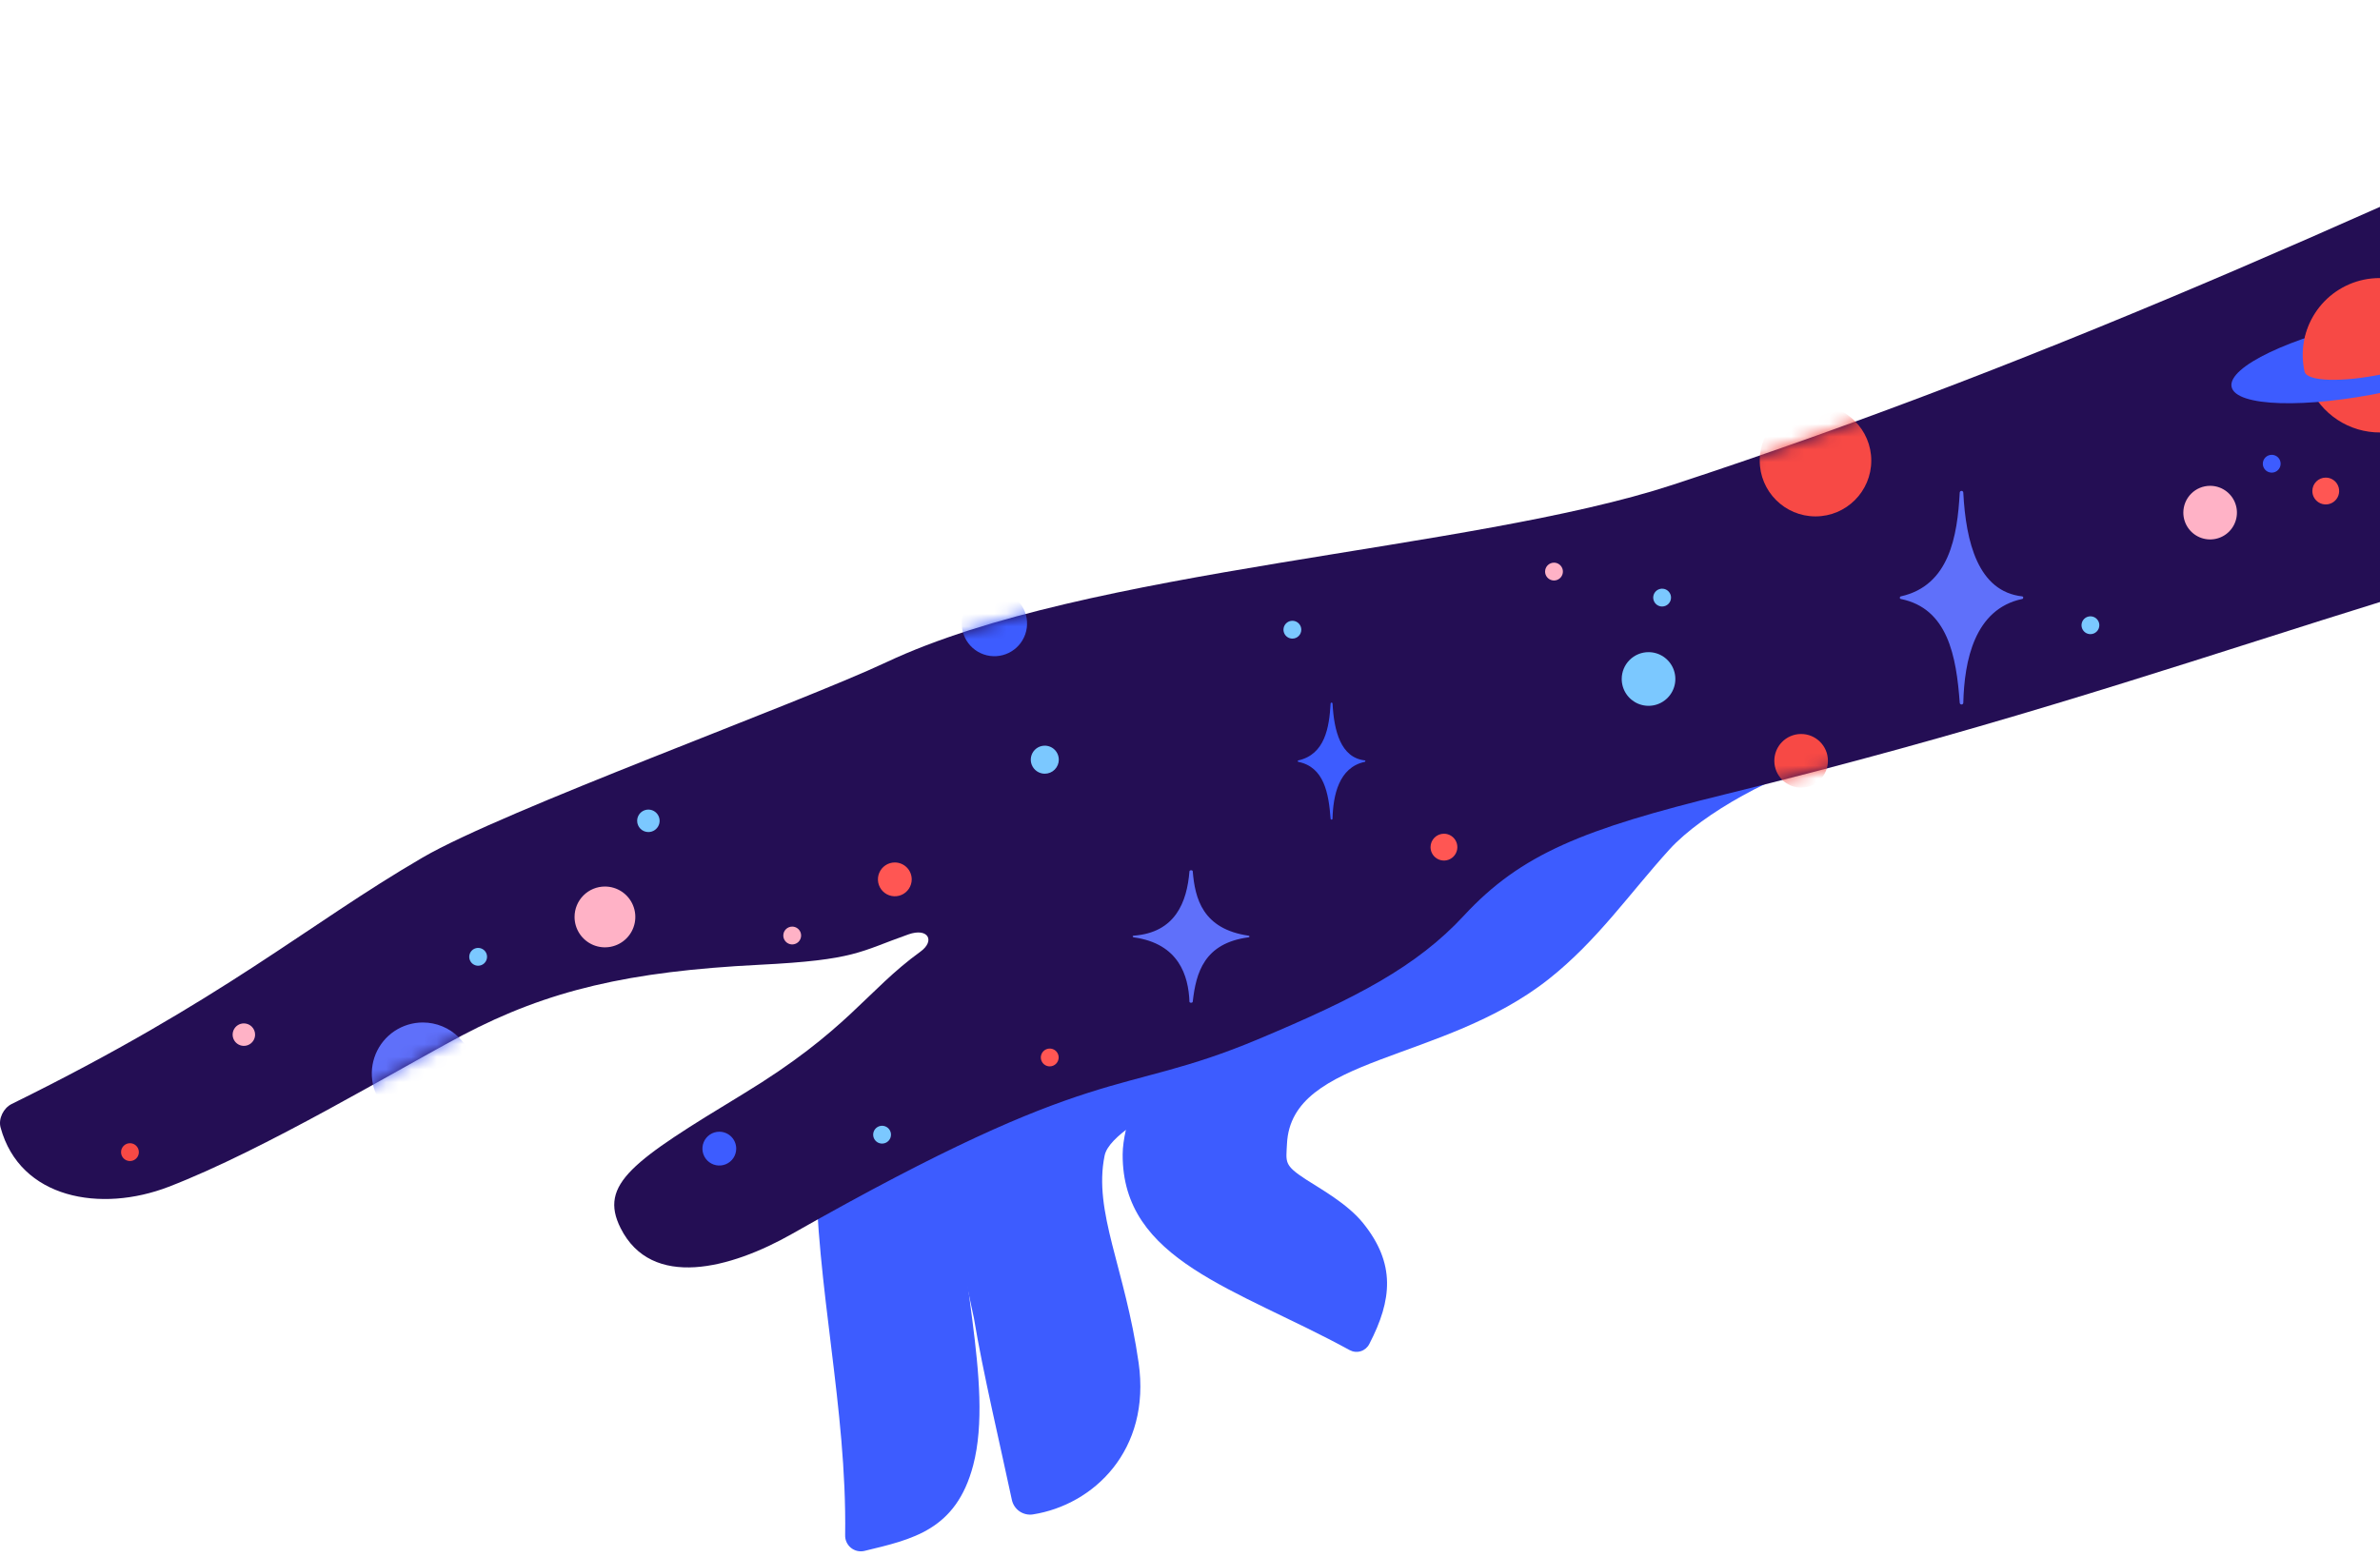 <svg width="188" height="123" viewBox="0 0 188 123" fill="none" xmlns="http://www.w3.org/2000/svg">
<path d="M64.432 91.696C64.464 101.739 66.902 111.173 66.76 121.293C66.753 121.483 66.789 121.671 66.867 121.845C66.944 122.018 67.06 122.171 67.206 122.293C67.352 122.414 67.524 122.5 67.708 122.545C67.893 122.589 68.085 122.591 68.27 122.549C72.06 121.632 75.523 120.917 76.873 115.782C78.571 109.325 75.342 99.486 75.915 92.805C76.478 86.24 92.19 80.398 91.715 73.481C91.887 71.14 81.05 71.866 79.301 72.376C76.47 76.121 64.947 86.326 64.54 91.098C64.597 91.072 64.663 91.046 64.432 91.696Z" fill="#3D5CFF"/>
<path d="M102.861 79.538C99.735 84.277 87.869 88.271 87.254 91.316C86.348 95.762 88.87 100.168 89.943 107.687C90.931 114.604 86.374 118.908 81.593 119.662C81.222 119.719 80.844 119.632 80.534 119.419C80.225 119.206 80.009 118.883 79.929 118.515C79.059 114.417 77.623 108.344 76.936 104.174C73.832 89.791 72.159 82.487 86.642 75.485C87.492 74.983 91.921 73.141 92.83 72.767C93.589 72.188 102.712 77.992 102.861 79.538Z" fill="#3D5CFF"/>
<path d="M111.692 49.535C109.113 51.245 106.907 53.427 105.451 56.469C102.685 62.097 101.442 69.359 100.944 75.882C98.795 75.93 96.792 75.911 95.513 75.379C94.456 76.076 88.704 86.688 88.681 91.209C88.638 99.621 97.672 101.791 106.613 106.68C106.747 106.752 106.893 106.797 107.044 106.812C107.195 106.827 107.348 106.811 107.492 106.766C107.637 106.72 107.771 106.646 107.887 106.548C108.002 106.449 108.097 106.329 108.165 106.193C109.976 102.699 110.251 99.842 107.671 96.642C106.428 95.099 104.246 93.902 103.177 93.207C101.402 92.052 101.589 91.847 101.661 90.37C102.002 83.412 113.946 84 122.337 77.363C126.167 74.335 128.715 70.6 131.874 67.119C134.498 64.23 140.473 61.005 144.389 60.122C136.794 51.444 123.221 49.213 111.692 49.535Z" fill="#3D5CFF"/>
<path d="M229.79 36.99C191.303 44.368 175.802 53.056 136.294 62.757C125.079 65.511 120.158 67.466 115.638 72.346C111.897 76.386 107.149 78.859 99.345 82.131C88.135 86.829 87.096 83.564 62.577 97.489C57.711 100.254 51.474 101.909 49.026 97.047C47.264 93.545 50.007 91.721 58.676 86.455C66.994 81.407 68.42 78.301 72.706 75.195C73.893 74.336 73.311 73.282 71.758 73.831C67.878 75.196 67.62 75.852 59.982 76.233C49.687 76.751 43.29 78.243 36.536 81.798C31.447 84.482 20.899 90.858 13.331 93.772C7.97 95.843 1.583 94.73 0.047 89.094C-0.145 88.395 0.274 87.551 0.925 87.231C17.749 78.948 24.183 73.116 33.383 67.758C39.832 64.005 62.982 55.635 70.029 52.319C85.841 44.877 116.161 43.544 132.124 38.309C162.812 28.248 189.994 15.676 223.567 0L229.79 36.99Z" fill="#240E54"/>
<mask id="mask0_554_17726" style="mask-type:luminance" maskUnits="userSpaceOnUse" x="0" y="0" width="230" height="101">
<path d="M229.79 36.99C191.303 44.368 175.802 53.056 136.294 62.757C125.079 65.511 120.158 67.466 115.638 72.346C111.897 76.386 107.149 78.859 99.345 82.131C88.135 86.829 87.096 83.564 62.577 97.489C57.711 100.254 51.474 101.909 49.026 97.047C47.264 93.545 50.007 91.721 58.676 86.455C66.994 81.407 68.42 78.301 72.706 75.195C73.893 74.336 73.311 73.282 71.758 73.831C67.878 75.196 67.62 75.852 59.982 76.233C49.687 76.751 43.29 78.243 36.536 81.798C31.447 84.482 20.899 90.858 13.331 93.772C7.97 95.843 1.583 94.73 0.047 89.094C-0.145 88.395 0.274 87.551 0.925 87.231C17.749 78.948 24.183 73.116 33.383 67.758C39.832 64.005 62.982 55.635 70.029 52.319C85.841 44.877 116.161 43.544 132.124 38.309C162.812 28.248 189.994 15.676 223.567 0L229.79 36.99Z" fill="white"/>
</mask>
<g mask="url(#mask0_554_17726)">
<path d="M143.409 40.803C145.842 40.803 147.815 38.829 147.815 36.394C147.815 33.959 145.842 31.984 143.409 31.984C140.976 31.984 139.003 33.959 139.003 36.394C139.003 38.829 140.976 40.803 143.409 40.803Z" fill="#F74945"/>
<path d="M172.465 40.505C172.465 40.924 172.589 41.334 172.822 41.682C173.054 42.031 173.385 42.302 173.772 42.463C174.159 42.623 174.584 42.665 174.995 42.583C175.406 42.502 175.783 42.3 176.079 42.004C176.375 41.707 176.577 41.33 176.658 40.919C176.74 40.508 176.698 40.082 176.538 39.695C176.378 39.307 176.106 38.977 175.758 38.744C175.41 38.511 175.001 38.387 174.582 38.387C174.021 38.387 173.482 38.61 173.085 39.007C172.688 39.405 172.465 39.944 172.465 40.505Z" fill="#FFB2C6"/>
<path d="M128.102 53.649C128.102 54.068 128.226 54.478 128.458 54.827C128.691 55.176 129.022 55.448 129.409 55.609C129.796 55.769 130.222 55.811 130.633 55.73C131.044 55.648 131.422 55.446 131.718 55.149C132.014 54.853 132.216 54.475 132.298 54.063C132.38 53.652 132.337 53.226 132.177 52.838C132.016 52.451 131.745 52.12 131.396 51.887C131.048 51.654 130.638 51.53 130.219 51.53C129.658 51.53 129.119 51.754 128.722 52.151C128.325 52.548 128.102 53.087 128.102 53.649Z" fill="#7BC8FF"/>
<path d="M113 66.936C113 67.145 113.062 67.35 113.178 67.525C113.295 67.699 113.46 67.835 113.653 67.916C113.847 67.996 114.06 68.017 114.265 67.977C114.471 67.936 114.66 67.835 114.808 67.687C114.956 67.539 115.057 67.35 115.098 67.144C115.139 66.939 115.118 66.725 115.038 66.532C114.958 66.338 114.822 66.172 114.648 66.056C114.474 65.939 114.269 65.877 114.06 65.877C113.779 65.877 113.51 65.989 113.311 66.187C113.113 66.385 113.001 66.655 113 66.936Z" fill="#FF5653"/>
<path d="M61.874 73.92C61.874 74.059 61.915 74.195 61.993 74.311C62.07 74.427 62.18 74.517 62.308 74.57C62.437 74.624 62.578 74.638 62.715 74.61C62.851 74.583 62.977 74.516 63.075 74.418C63.173 74.319 63.24 74.194 63.267 74.057C63.295 73.921 63.281 73.779 63.227 73.65C63.174 73.522 63.084 73.412 62.968 73.335C62.853 73.257 62.717 73.216 62.578 73.216C62.391 73.216 62.212 73.29 62.08 73.422C61.949 73.554 61.874 73.733 61.874 73.92Z" fill="#FFB2C6"/>
<path d="M9.562 91.036C9.562 91.175 9.603 91.311 9.68 91.427C9.758 91.543 9.867 91.633 9.996 91.687C10.125 91.74 10.266 91.754 10.402 91.727C10.539 91.7 10.664 91.632 10.763 91.534C10.861 91.436 10.928 91.31 10.955 91.173C10.982 91.037 10.968 90.895 10.915 90.767C10.862 90.638 10.772 90.528 10.656 90.451C10.54 90.373 10.404 90.332 10.265 90.332C10.079 90.332 9.9 90.406 9.768 90.538C9.636 90.67 9.562 90.849 9.562 91.036Z" fill="#F74945"/>
<path d="M122.049 45.163C122.049 45.302 122.09 45.438 122.167 45.554C122.245 45.67 122.355 45.76 122.483 45.813C122.612 45.867 122.753 45.881 122.89 45.854C123.026 45.826 123.151 45.759 123.25 45.661C123.348 45.562 123.415 45.437 123.442 45.3C123.469 45.164 123.456 45.022 123.402 44.894C123.349 44.765 123.259 44.655 123.143 44.578C123.027 44.5 122.891 44.459 122.752 44.459C122.566 44.459 122.387 44.533 122.255 44.665C122.123 44.797 122.049 44.976 122.049 45.163Z" fill="#FFB2C6"/>
<path d="M178.744 36.641C178.744 36.78 178.785 36.916 178.862 37.032C178.94 37.148 179.049 37.238 179.178 37.291C179.306 37.344 179.448 37.358 179.584 37.331C179.721 37.304 179.846 37.237 179.945 37.138C180.043 37.04 180.11 36.914 180.137 36.778C180.164 36.641 180.15 36.5 180.097 36.371C180.044 36.242 179.954 36.133 179.838 36.055C179.722 35.978 179.586 35.937 179.447 35.937C179.261 35.937 179.082 36.011 178.95 36.143C178.818 36.275 178.744 36.454 178.744 36.641Z" fill="#3D5CFF"/>
<path d="M102.791 49.756C102.791 49.617 102.75 49.48 102.672 49.365C102.595 49.249 102.485 49.159 102.357 49.105C102.228 49.052 102.087 49.038 101.95 49.065C101.814 49.093 101.688 49.16 101.59 49.258C101.492 49.356 101.425 49.482 101.398 49.618C101.37 49.755 101.384 49.897 101.438 50.025C101.491 50.154 101.581 50.264 101.697 50.341C101.812 50.419 101.948 50.46 102.088 50.46C102.18 50.46 102.271 50.442 102.357 50.407C102.442 50.371 102.52 50.319 102.585 50.254C102.651 50.189 102.702 50.111 102.738 50.026C102.773 49.94 102.791 49.848 102.791 49.756Z" fill="#7BC8FF"/>
<path d="M70.381 89.657C70.381 89.518 70.339 89.382 70.262 89.266C70.185 89.15 70.075 89.06 69.946 89.007C69.818 88.953 69.676 88.939 69.54 88.967C69.403 88.994 69.278 89.061 69.18 89.159C69.081 89.258 69.014 89.383 68.987 89.52C68.96 89.656 68.974 89.798 69.027 89.927C69.08 90.055 69.171 90.165 69.286 90.243C69.402 90.32 69.538 90.361 69.677 90.361C69.769 90.361 69.861 90.343 69.947 90.308C70.032 90.273 70.11 90.221 70.175 90.155C70.24 90.09 70.292 90.012 70.327 89.927C70.363 89.841 70.381 89.75 70.381 89.657Z" fill="#7BC8FF"/>
<path d="M165.83 49.403C165.83 49.264 165.789 49.128 165.711 49.012C165.634 48.896 165.524 48.806 165.396 48.753C165.267 48.7 165.126 48.686 164.989 48.713C164.853 48.74 164.728 48.807 164.629 48.905C164.531 49.004 164.464 49.129 164.437 49.266C164.409 49.403 164.423 49.544 164.477 49.673C164.53 49.801 164.62 49.911 164.736 49.989C164.851 50.066 164.987 50.107 165.127 50.107C165.313 50.107 165.492 50.033 165.624 49.901C165.755 49.769 165.83 49.59 165.83 49.403Z" fill="#7BC8FF"/>
<path d="M131.997 47.219C131.997 47.08 131.956 46.943 131.878 46.828C131.801 46.712 131.691 46.621 131.563 46.568C131.434 46.515 131.293 46.501 131.156 46.528C131.02 46.555 130.895 46.622 130.796 46.721C130.698 46.819 130.631 46.945 130.604 47.081C130.576 47.218 130.59 47.359 130.644 47.488C130.697 47.617 130.787 47.727 130.903 47.804C131.018 47.882 131.154 47.923 131.294 47.923C131.386 47.923 131.477 47.905 131.563 47.869C131.648 47.834 131.726 47.782 131.791 47.717C131.856 47.651 131.908 47.574 131.944 47.488C131.979 47.403 131.997 47.311 131.997 47.219Z" fill="#7BC8FF"/>
<path d="M38.473 75.603C38.473 75.464 38.432 75.328 38.355 75.212C38.277 75.097 38.167 75.006 38.039 74.953C37.91 74.9 37.769 74.886 37.632 74.913C37.496 74.94 37.371 75.007 37.272 75.106C37.174 75.204 37.107 75.329 37.08 75.466C37.053 75.603 37.066 75.744 37.12 75.873C37.173 76.002 37.263 76.112 37.379 76.189C37.495 76.266 37.63 76.308 37.77 76.308C37.956 76.308 38.135 76.233 38.267 76.101C38.399 75.969 38.473 75.79 38.473 75.603Z" fill="#7BC8FF"/>
<path d="M83.625 83.557C83.625 83.417 83.584 83.281 83.506 83.165C83.429 83.05 83.319 82.959 83.191 82.906C83.062 82.853 82.921 82.839 82.784 82.866C82.648 82.893 82.522 82.96 82.424 83.059C82.326 83.157 82.259 83.283 82.231 83.419C82.204 83.556 82.218 83.697 82.272 83.826C82.325 83.955 82.415 84.065 82.531 84.142C82.646 84.219 82.782 84.261 82.921 84.261C83.108 84.26 83.287 84.186 83.419 84.054C83.55 83.922 83.625 83.743 83.625 83.557Z" fill="#FF5653"/>
<path d="M83.637 60.027C83.637 59.808 83.572 59.593 83.45 59.411C83.329 59.229 83.156 59.087 82.953 59.003C82.751 58.919 82.529 58.898 82.314 58.94C82.099 58.983 81.902 59.089 81.747 59.243C81.592 59.398 81.487 59.596 81.444 59.811C81.401 60.026 81.423 60.248 81.507 60.451C81.591 60.653 81.733 60.826 81.915 60.948C82.097 61.07 82.311 61.135 82.53 61.135C82.823 61.135 83.105 61.018 83.312 60.81C83.52 60.602 83.637 60.321 83.637 60.027Z" fill="#7BC8FF"/>
<path d="M182.656 38.797C182.655 39.007 182.717 39.212 182.833 39.386C182.95 39.561 183.115 39.697 183.308 39.777C183.502 39.858 183.715 39.879 183.92 39.838C184.126 39.797 184.315 39.696 184.463 39.548C184.611 39.4 184.712 39.211 184.753 39.005C184.794 38.8 184.773 38.587 184.693 38.393C184.613 38.199 184.477 38.033 184.303 37.917C184.129 37.8 183.924 37.738 183.715 37.738C183.434 37.738 183.165 37.85 182.966 38.048C182.768 38.247 182.656 38.516 182.656 38.797Z" fill="#FF5653"/>
<path d="M45.385 72.447C45.384 72.922 45.524 73.387 45.787 73.783C46.05 74.178 46.425 74.487 46.863 74.67C47.302 74.852 47.785 74.901 48.251 74.808C48.717 74.716 49.145 74.488 49.481 74.152C49.817 73.816 50.046 73.388 50.139 72.922C50.232 72.455 50.184 71.972 50.003 71.533C49.821 71.094 49.513 70.718 49.118 70.454C48.723 70.19 48.259 70.05 47.784 70.05C47.148 70.049 46.538 70.302 46.089 70.751C45.639 71.201 45.386 71.811 45.385 72.447Z" fill="#FFB2C6"/>
<path d="M194.013 28.66C193.903 29.855 193.442 30.991 192.687 31.923C191.932 32.855 190.918 33.543 189.773 33.899C188.627 34.255 187.403 34.262 186.253 33.922C185.103 33.581 184.08 32.906 183.313 31.984C182.547 31.061 182.07 29.931 181.945 28.738C181.819 27.544 182.05 26.341 182.608 25.278C183.166 24.216 184.027 23.343 185.08 22.77C186.134 22.198 187.334 21.95 188.528 22.059C189.321 22.132 190.092 22.361 190.797 22.732C191.502 23.103 192.127 23.61 192.637 24.222C193.146 24.835 193.53 25.543 193.766 26.304C194.002 27.066 194.086 27.866 194.013 28.66Z" fill="#F74945"/>
<path d="M176.276 30.568C176.606 32.136 182.108 32.303 188.561 30.944C195.014 29.585 199.988 27.211 199.658 25.644C199.328 24.076 193.827 23.91 187.373 25.27C180.919 26.63 175.953 29.001 176.276 30.568Z" fill="#3D5CFF"/>
<path d="M188.277 29.547C191.541 28.86 194.053 27.663 193.911 26.867C193.756 26.078 193.445 25.329 192.998 24.662C192.551 23.994 191.977 23.423 191.307 22.979C190.638 22.536 189.887 22.23 189.098 22.079C188.31 21.929 187.5 21.936 186.714 22.101C185.928 22.266 185.183 22.586 184.522 23.041C183.861 23.497 183.297 24.079 182.862 24.755C182.427 25.43 182.131 26.185 181.99 26.976C181.849 27.767 181.866 28.578 182.041 29.362C182.225 30.151 185.007 30.234 188.277 29.547Z" fill="#F74945"/>
<path d="M80.987 50.115C81.454 48.768 80.742 47.297 79.396 46.829C78.05 46.362 76.58 47.075 76.112 48.422C75.645 49.769 76.358 51.24 77.704 51.708C79.05 52.175 80.52 51.462 80.987 50.115Z" fill="#3D5CFF"/>
<path d="M142.295 62.234C143.464 62.222 144.402 61.264 144.391 60.094C144.379 58.924 143.421 57.985 142.252 57.997C141.083 58.009 140.145 58.967 140.157 60.137C140.169 61.307 141.126 62.246 142.295 62.234Z" fill="#F74945"/>
<path d="M159.738 47.123C156.257 46.734 155.287 42.852 155.083 38.915C155.08 38.879 155.064 38.846 155.038 38.822C155.012 38.798 154.978 38.785 154.943 38.785C154.908 38.785 154.874 38.799 154.848 38.823C154.822 38.847 154.806 38.879 154.803 38.915C154.614 42.384 153.982 46.266 150.148 47.123C150.125 47.128 150.105 47.142 150.09 47.16C150.076 47.179 150.068 47.202 150.068 47.225C150.068 47.249 150.076 47.272 150.09 47.291C150.105 47.309 150.125 47.323 150.148 47.328C153.858 48.08 154.533 51.836 154.803 55.536C154.806 55.572 154.822 55.605 154.848 55.629C154.875 55.653 154.909 55.666 154.944 55.666C154.98 55.666 155.014 55.653 155.04 55.629C155.065 55.605 155.081 55.572 155.084 55.536C155.164 52.215 155.965 48.123 159.739 47.328C159.845 47.305 159.853 47.142 159.738 47.123Z" fill="#5F70FA"/>
<path d="M107.812 60.084C105.904 59.869 105.372 57.742 105.26 55.584C105.257 55.565 105.248 55.548 105.234 55.535C105.22 55.522 105.201 55.516 105.182 55.516C105.163 55.516 105.145 55.523 105.131 55.535C105.117 55.548 105.108 55.566 105.106 55.584C105.002 57.487 104.656 59.614 102.553 60.084C102.541 60.088 102.53 60.095 102.522 60.105C102.514 60.115 102.51 60.128 102.51 60.141C102.51 60.153 102.514 60.166 102.522 60.176C102.53 60.186 102.541 60.194 102.553 60.197C104.587 60.608 104.956 62.668 105.106 64.696C105.107 64.715 105.116 64.732 105.13 64.745C105.145 64.758 105.163 64.765 105.182 64.764C105.201 64.765 105.22 64.758 105.234 64.745C105.248 64.732 105.257 64.715 105.258 64.696C105.302 62.875 105.742 60.632 107.812 60.197C107.868 60.18 107.868 60.084 107.812 60.084Z" fill="#3D5CFF"/>
<path d="M72.018 69.483C72.018 69.747 71.94 70.005 71.793 70.225C71.647 70.445 71.438 70.617 71.195 70.718C70.951 70.819 70.682 70.846 70.423 70.794C70.164 70.743 69.926 70.615 69.74 70.428C69.553 70.242 69.426 70.004 69.374 69.744C69.323 69.485 69.349 69.216 69.451 68.972C69.552 68.728 69.723 68.52 69.942 68.373C70.162 68.226 70.42 68.148 70.684 68.148C71.038 68.149 71.377 68.29 71.627 68.54C71.877 68.79 72.017 69.129 72.018 69.483Z" fill="#FF5653"/>
<path d="M58.155 90.758C58.155 91.022 58.077 91.281 57.931 91.501C57.784 91.721 57.576 91.892 57.332 91.993C57.088 92.094 56.819 92.121 56.56 92.07C56.301 92.018 56.063 91.891 55.877 91.704C55.69 91.517 55.563 91.279 55.511 91.02C55.46 90.76 55.486 90.492 55.588 90.248C55.689 90.004 55.86 89.795 56.08 89.648C56.299 89.502 56.558 89.424 56.822 89.424C57.175 89.424 57.514 89.565 57.764 89.815C58.014 90.065 58.155 90.404 58.155 90.758Z" fill="#3D5CFF"/>
<path d="M50.33 64.859C50.33 64.683 50.382 64.511 50.479 64.365C50.576 64.219 50.715 64.105 50.877 64.038C51.039 63.97 51.218 63.953 51.39 63.987C51.562 64.021 51.72 64.106 51.844 64.23C51.969 64.354 52.053 64.512 52.087 64.685C52.121 64.857 52.104 65.036 52.036 65.198C51.969 65.36 51.855 65.499 51.709 65.596C51.563 65.694 51.392 65.746 51.216 65.745C50.981 65.745 50.756 65.652 50.59 65.485C50.424 65.319 50.33 65.094 50.33 64.859Z" fill="#7BC8FF"/>
<path d="M89.549 73.933C92.844 73.69 93.762 71.281 93.957 68.84C93.964 68.796 94.021 68.763 94.087 68.763C94.155 68.763 94.216 68.795 94.216 68.84C94.394 70.994 94.992 73.403 98.624 73.933C98.727 73.949 98.727 74.047 98.624 74.063C95.112 74.528 94.475 76.859 94.216 79.155C94.21 79.199 94.153 79.233 94.087 79.233C94.018 79.233 93.957 79.199 93.957 79.155C93.881 77.095 93.122 74.556 89.548 74.063C89.447 74.041 89.445 73.933 89.549 73.933Z" fill="#5F70FA"/>
<path d="M20.15 81.752C20.15 81.928 20.098 82.099 20.001 82.245C19.903 82.391 19.765 82.505 19.603 82.572C19.441 82.64 19.262 82.657 19.09 82.623C18.918 82.589 18.76 82.504 18.636 82.38C18.512 82.256 18.427 82.097 18.393 81.925C18.359 81.753 18.376 81.575 18.444 81.412C18.511 81.25 18.624 81.111 18.77 81.014C18.916 80.916 19.088 80.864 19.263 80.864C19.38 80.864 19.495 80.887 19.603 80.931C19.71 80.976 19.808 81.041 19.891 81.124C19.973 81.206 20.038 81.304 20.083 81.412C20.128 81.52 20.15 81.635 20.15 81.752Z" fill="#FFB2C6"/>
<path d="M37.433 84.821C37.435 85.619 37.199 86.4 36.757 87.065C36.315 87.729 35.685 88.247 34.949 88.554C34.212 88.86 33.401 88.941 32.619 88.786C31.836 88.631 31.117 88.247 30.552 87.683C29.988 87.119 29.603 86.4 29.447 85.617C29.291 84.834 29.37 84.022 29.675 83.285C29.98 82.547 30.497 81.916 31.16 81.472C31.824 81.029 32.603 80.792 33.401 80.792C34.469 80.792 35.494 81.216 36.25 81.972C37.006 82.727 37.432 83.752 37.433 84.821Z" fill="#5F70FA"/>
</g>
</svg>
